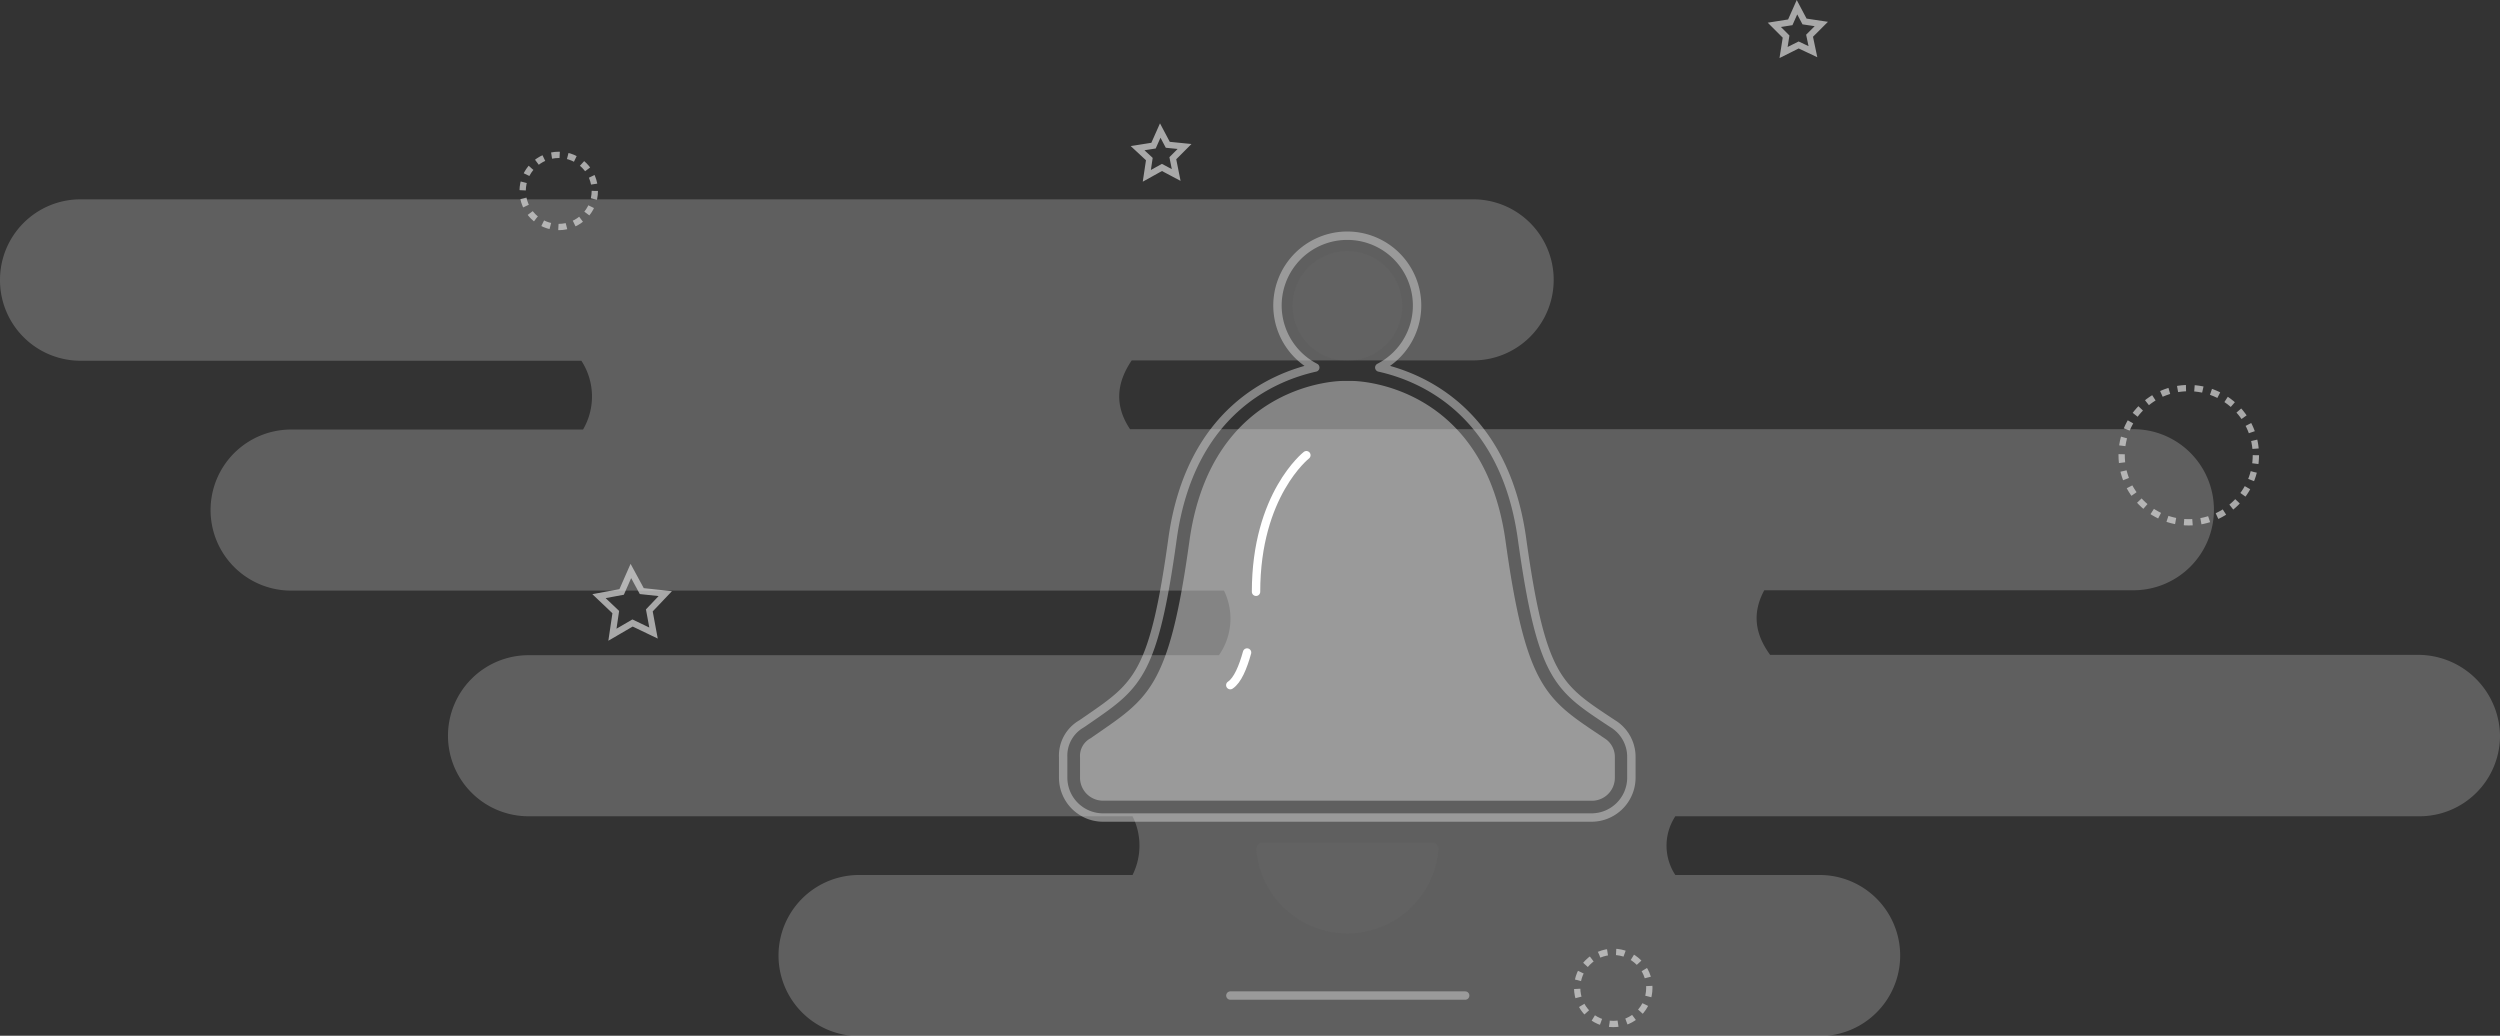 <svg xmlns="http://www.w3.org/2000/svg" viewBox="0 0 298 123.46"><rect x="0" y="0" width="298" height="123.46" fill="#333333" stroke="none"/><defs><style>.cls-1{fill:#e5e5e5;opacity:0.25;}.cls-1,.cls-11,.cls-2,.cls-7,.cls-9{isolation:isolate;}.cls-10,.cls-11,.cls-2,.cls-4,.cls-5,.cls-6,.cls-9{fill:none;}.cls-2,.cls-4,.cls-5,.cls-6{stroke:#dadada;stroke-miterlimit:10;stroke-width:0.75px;}.cls-2,.cls-3{opacity:0.7;}.cls-4{stroke-dasharray:0.97 0.97;}.cls-5{stroke-dasharray:1.03 1.03;}.cls-6{stroke-dasharray:1.01 1.01;}.cls-7{fill:#d6d6d6;}.cls-11,.cls-7,.cls-9{opacity:0.5;}.cls-8{fill:gray;opacity:0.1;}.cls-11,.cls-9{stroke:#d6d6d6;}.cls-10,.cls-11,.cls-9{stroke-linejoin:round;}.cls-10{stroke:#fff;}.cls-10,.cls-11{stroke-linecap:round;}</style></defs><title>notification</title><g id="Layer_2" data-name="Layer 2"><g id="Layer_1-2" data-name="Layer 1"><path class="cls-1" d="M288.2,78.06H211c-1.9-2.6-2.1-5.1-.7-7.7h44a9.6,9.6,0,0,0,9.6-9.6h0a9.6,9.6,0,0,0-9.6-9.6H134.7c-1.8-2.7-1.7-5.4.2-8.2h40.7a9.6,9.6,0,0,0,9.6-9.6h0a9.6,9.6,0,0,0-9.6-9.6H9.6A9.6,9.6,0,0,0,0,33.36H0A9.6,9.6,0,0,0,9.6,43H69.3a7.81,7.81,0,0,1,.2,8.2H34.7a9.6,9.6,0,0,0-9.6,9.6h0a9.6,9.6,0,0,0,9.6,9.6H145.9a7.61,7.61,0,0,1-.6,7.7H63a9.6,9.6,0,0,0-9.6,9.6h0a9.6,9.6,0,0,0,9.6,9.6h72a7.84,7.84,0,0,1,0,7H102.4a9.6,9.6,0,0,0,0,19.2H216.9a9.6,9.6,0,0,0,0-19.2H199.7a6.36,6.36,0,0,1,0-7h88.7a9.6,9.6,0,0,0,9.6-9.6h0A9.77,9.77,0,0,0,288.2,78.06Z"/><polygon class="cls-2" points="76.5 70.46 79.3 70.76 77.4 72.76 77.9 75.46 75.4 74.26 73 75.66 73.4 72.96 71.4 71.06 74.1 70.56 75.2 68.06 76.5 70.46"/><g class="cls-3"><circle class="cls-4" cx="66.6" cy="22.76" r="4.3"/></g><g class="cls-3"><circle class="cls-5" cx="192.3" cy="117.76" r="4.3"/></g><polygon class="cls-2" points="139.2 17.26 141.2 17.46 139.8 18.86 140.2 20.86 138.5 19.96 136.7 20.96 137 18.96 135.6 17.66 137.5 17.36 138.3 15.56 139.2 17.26"/><polygon class="cls-2" points="215.1 2.56 217.1 2.86 215.7 4.26 216.1 6.16 214.4 5.36 212.6 6.26 212.9 4.36 211.5 2.96 213.4 2.66 214.2 0.86 215.1 2.56"/><g class="cls-3"><circle class="cls-6" cx="260.9" cy="54.26" r="8"/></g><path class="cls-7" d="M161.43,95.44h-30a2.74,2.74,0,0,1-2.69-2.69V90.27A2.38,2.38,0,0,1,130,88c6.83-4.76,9.31-5.58,11.79-23.59,2.69-19,18.21-19,18.21-19h1.24s15.52,0,18.21,19c2.49,18,5,19,11.8,23.59a2.6,2.6,0,0,1,1.24,2.28v2.48a2.74,2.74,0,0,1-2.69,2.69H160"/><path class="cls-8" d="M160.6,43a6.54,6.54,0,1,0-6.53-6.54A6.54,6.54,0,0,0,160.6,43Z"/><path class="cls-8" d="M170.67,100.42H150.54a.79.79,0,0,0-.8.82,10.9,10.9,0,0,0,21.73,0A.79.79,0,0,0,170.67,100.42Z"/><path class="cls-9" d="M192.25,86.27l-.64-.42c-5.93-3.94-7.92-5.26-10.2-21.73-2.12-15-11.86-19.17-17-20.31a8.32,8.32,0,1,0-7.63,0c-5.13,1.14-14.87,5.29-17,20.32-2.23,16.2-4.17,17.54-9.92,21.51l-.93.64a4.36,4.36,0,0,0-2.2,4v2.48a4.76,4.76,0,0,0,4.69,4.69h58.35a4.76,4.76,0,0,0,4.69-4.69V90.27A4.63,4.63,0,0,0,192.25,86.27Z"/><path class="cls-10" d="M148.65,77.78c-.48,1.74-1.13,3.32-2,3.89"/><path class="cls-10" d="M155.72,54.26s-6,4.69-6,16.28"/><line class="cls-11" x1="146.66" y1="118.67" x2="174.65" y2="118.67"/></g></g></svg>
